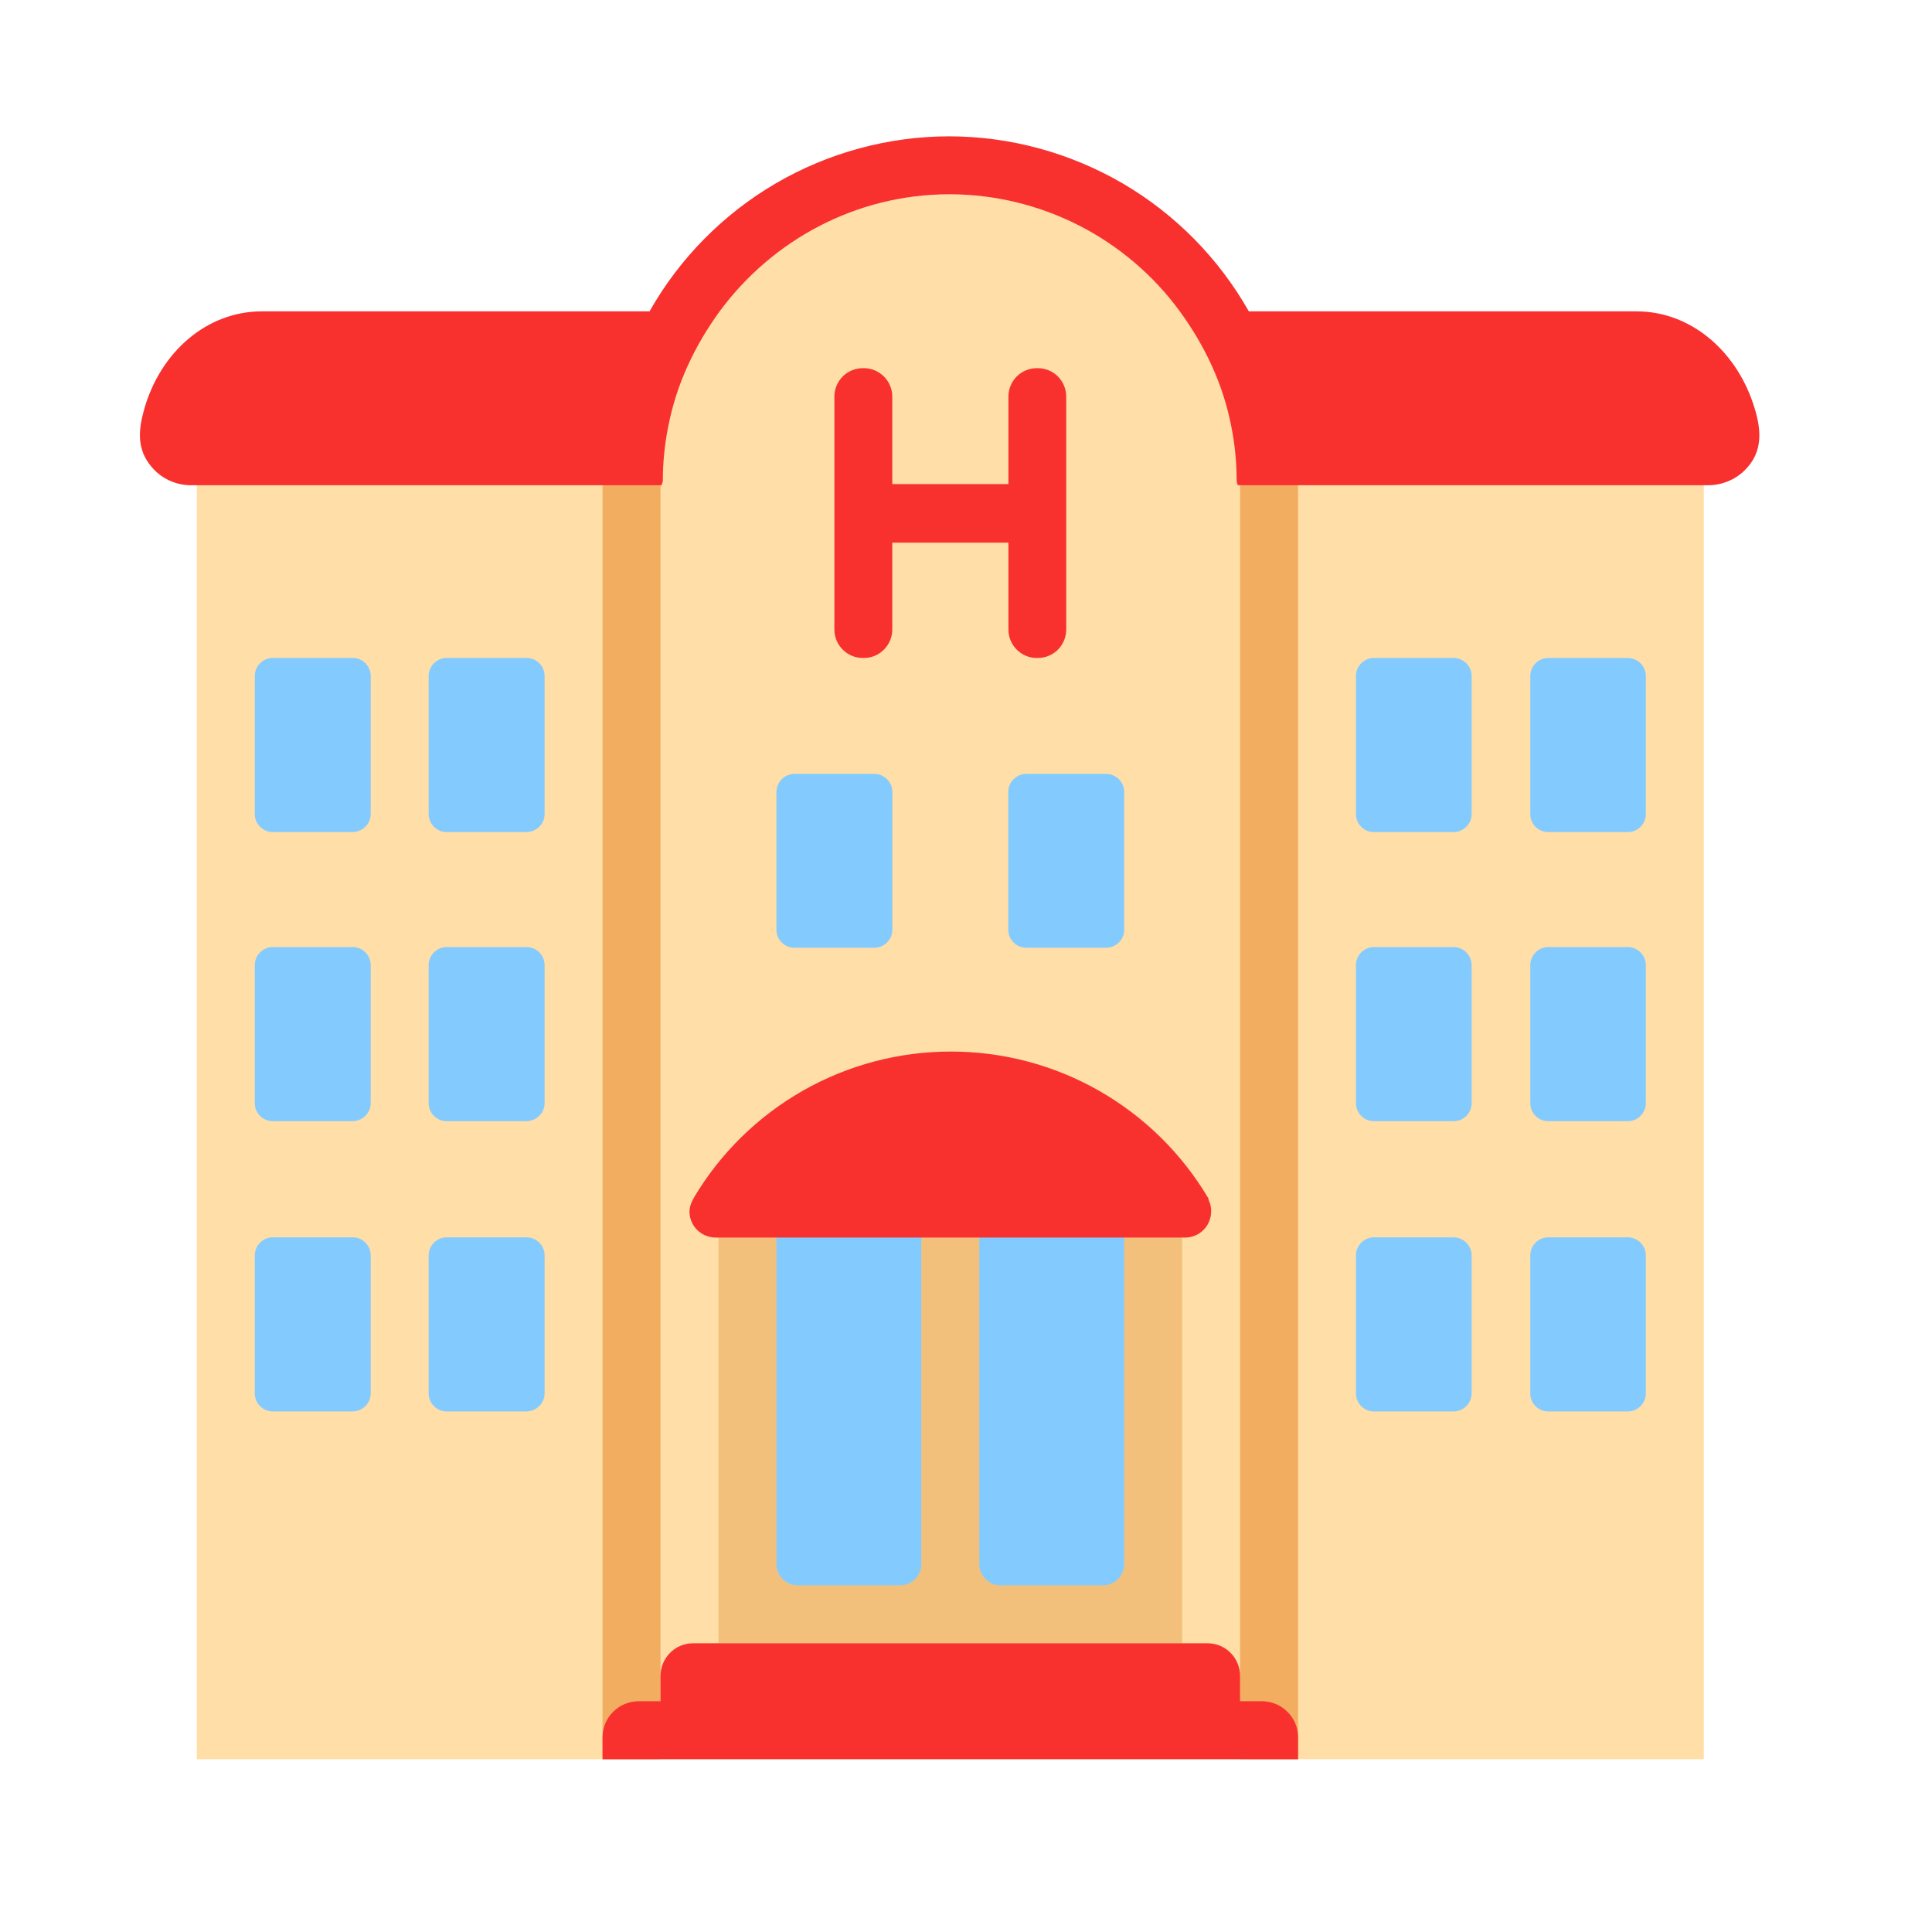 <svg width="25" height="25" viewBox="0 0 25 25" fill="none" xmlns="http://www.w3.org/2000/svg">
<path d="M16.047 6.276C16.048 5.783 15.952 5.294 15.764 4.838C15.576 4.382 15.3 3.967 14.952 3.618C14.604 3.268 14.19 2.991 13.735 2.802C13.279 2.612 12.79 2.515 12.297 2.514C10.227 2.514 8.547 4.2 8.547 6.276V6.264H2.547V22.764H22.047V6.264H16.047V6.276Z" fill="#FFDEA7"/>
<path d="M8.547 6.264V22.764H7.797V6.264H8.547ZM16.797 6.264H16.047V22.764H16.797V6.264Z" fill="#F3AD61"/>
<path d="M15.297 15.264H9.297V21.264H15.297V15.264Z" fill="#F3C07B"/>
<path d="M4.797 16.244V18.031C4.797 18.158 4.692 18.264 4.557 18.264H3.53C3.402 18.264 3.297 18.159 3.297 18.032V16.244C3.297 16.116 3.402 16.011 3.53 16.011H4.565C4.692 16.011 4.797 16.116 4.797 16.244ZM7.047 16.244V18.031C7.047 18.158 6.942 18.264 6.807 18.264H5.78C5.652 18.264 5.547 18.159 5.547 18.032V16.244C5.547 16.116 5.652 16.011 5.78 16.011H6.815C6.942 16.011 7.047 16.116 7.047 16.244ZM4.797 12.488V14.276C4.797 14.403 4.692 14.508 4.557 14.508H3.53C3.402 14.508 3.297 14.403 3.297 14.276V12.488C3.297 12.36 3.402 12.255 3.53 12.255H4.565C4.692 12.255 4.797 12.36 4.797 12.488ZM7.047 12.488V14.276C7.047 14.403 6.942 14.508 6.807 14.508H5.78C5.652 14.508 5.547 14.403 5.547 14.276V12.488C5.547 12.36 5.652 12.255 5.78 12.255H6.815C6.942 12.255 7.047 12.36 7.047 12.488ZM4.797 8.747V10.535C4.797 10.662 4.692 10.767 4.557 10.767H3.53C3.402 10.767 3.297 10.662 3.297 10.535V8.747C3.297 8.619 3.402 8.514 3.53 8.514H4.565C4.692 8.514 4.797 8.619 4.797 8.747ZM7.047 8.747V10.535C7.047 10.662 6.942 10.767 6.807 10.767H5.78C5.652 10.767 5.547 10.662 5.547 10.535V8.747C5.547 8.619 5.652 8.514 5.78 8.514H6.815C6.942 8.514 7.047 8.619 7.047 8.747ZM19.043 16.244V18.031C19.043 18.158 18.938 18.264 18.81 18.264H17.78C17.749 18.264 17.719 18.258 17.69 18.247C17.662 18.235 17.636 18.218 17.615 18.196C17.593 18.175 17.576 18.149 17.564 18.121C17.552 18.093 17.546 18.062 17.546 18.032V16.244C17.546 16.116 17.651 16.011 17.779 16.011H18.809C18.936 16.011 19.043 16.116 19.043 16.244ZM21.297 16.244V18.031C21.297 18.158 21.192 18.264 21.065 18.264H20.035C20.004 18.264 19.974 18.258 19.946 18.247C19.917 18.235 19.892 18.218 19.87 18.196C19.848 18.175 19.831 18.149 19.819 18.121C19.808 18.093 19.802 18.062 19.802 18.032V16.244C19.802 16.116 19.907 16.011 20.034 16.011H21.064C21.191 16.011 21.297 16.116 21.297 16.244ZM19.043 12.488V14.276C19.043 14.403 18.938 14.508 18.81 14.508H17.78C17.749 14.508 17.719 14.502 17.69 14.491C17.662 14.479 17.636 14.462 17.615 14.44C17.593 14.419 17.576 14.393 17.564 14.365C17.552 14.337 17.546 14.306 17.546 14.276V12.488C17.546 12.36 17.651 12.255 17.779 12.255H18.809C18.936 12.255 19.043 12.36 19.043 12.488ZM21.297 12.488V14.276C21.297 14.403 21.192 14.508 21.065 14.508H20.035C20.004 14.508 19.974 14.502 19.946 14.491C19.917 14.479 19.892 14.462 19.87 14.44C19.848 14.419 19.831 14.393 19.819 14.365C19.808 14.337 19.802 14.306 19.802 14.276V12.488C19.802 12.36 19.907 12.255 20.034 12.255H21.064C21.191 12.255 21.297 12.36 21.297 12.488ZM19.043 8.747V10.535C19.043 10.662 18.938 10.767 18.81 10.767H17.78C17.749 10.767 17.719 10.761 17.69 10.75C17.662 10.738 17.636 10.721 17.615 10.699C17.593 10.678 17.576 10.652 17.564 10.624C17.552 10.596 17.546 10.565 17.546 10.535V8.747C17.546 8.619 17.651 8.514 17.779 8.514H18.809C18.936 8.514 19.043 8.619 19.043 8.747ZM21.297 8.747V10.535C21.297 10.662 21.192 10.767 21.065 10.767H20.035C20.004 10.767 19.974 10.761 19.946 10.75C19.917 10.738 19.892 10.721 19.87 10.699C19.848 10.678 19.831 10.652 19.819 10.624C19.808 10.596 19.802 10.565 19.802 10.535V8.747C19.802 8.619 19.907 8.514 20.034 8.514H21.064C21.191 8.514 21.297 8.619 21.297 8.747ZM11.547 12.032V10.247C11.547 10.119 11.442 10.014 11.313 10.014H10.281C10.219 10.014 10.16 10.039 10.116 10.082C10.073 10.126 10.048 10.185 10.047 10.247V12.032C10.047 12.159 10.152 12.264 10.281 12.264H11.313C11.441 12.264 11.547 12.159 11.547 12.032ZM14.547 10.247V12.032C14.547 12.159 14.442 12.264 14.313 12.264H13.281C13.251 12.264 13.22 12.258 13.192 12.247C13.163 12.235 13.137 12.218 13.116 12.197C13.094 12.175 13.077 12.149 13.065 12.121C13.053 12.093 13.047 12.062 13.047 12.032V10.247C13.047 10.119 13.152 10.014 13.281 10.014H14.313C14.441 10.014 14.547 10.119 14.547 10.247ZM11.65 20.514H10.319C10.283 20.514 10.248 20.507 10.214 20.492C10.181 20.479 10.151 20.458 10.125 20.432C10.1 20.406 10.08 20.376 10.067 20.342C10.053 20.309 10.047 20.273 10.047 20.237V15.542C10.047 15.392 10.165 15.264 10.319 15.264H11.65C11.797 15.264 11.922 15.384 11.922 15.542V20.237C11.922 20.394 11.797 20.514 11.65 20.514ZM12.944 20.514H14.275C14.422 20.514 14.547 20.394 14.547 20.237V15.542C14.547 15.384 14.422 15.264 14.275 15.264H12.944C12.908 15.264 12.873 15.272 12.839 15.286C12.806 15.3 12.776 15.32 12.75 15.346C12.725 15.372 12.705 15.402 12.692 15.436C12.678 15.47 12.672 15.505 12.672 15.542V20.237C12.672 20.394 12.797 20.514 12.944 20.514Z" fill="#83CBFF"/>
<path d="M16.16 4.029H21.177C21.868 4.029 22.451 4.525 22.685 5.221C22.79 5.534 22.831 5.843 22.568 6.094C22.444 6.212 22.279 6.278 22.107 6.279H16.017L16.013 6.266C16.006 6.252 16.003 6.236 16.002 6.219C16.002 5.987 15.98 5.754 15.935 5.529C15.83 4.974 15.59 4.472 15.267 4.029C14.925 3.561 14.476 3.179 13.959 2.916C13.442 2.653 12.87 2.515 12.29 2.514C11.067 2.514 9.987 3.114 9.312 4.029C8.99 4.472 8.75 4.974 8.645 5.529C8.6 5.754 8.577 5.987 8.577 6.219C8.577 6.23 8.574 6.24 8.57 6.249C8.565 6.258 8.563 6.268 8.562 6.279H2.472C2.375 6.279 2.278 6.258 2.19 6.217C2.102 6.176 2.023 6.116 1.961 6.041C1.766 5.812 1.79 5.56 1.868 5.288C2.077 4.557 2.674 4.029 3.387 4.029H8.405C8.793 3.343 9.357 2.771 10.038 2.373C10.719 1.976 11.493 1.765 12.282 1.764C13.071 1.765 13.845 1.976 14.527 2.373C15.208 2.771 15.771 3.343 16.16 4.029ZM13.43 4.764H13.415C13.318 4.765 13.225 4.803 13.156 4.872C13.088 4.941 13.049 5.034 13.049 5.132V6.264H11.546V5.132C11.546 5.034 11.507 4.941 11.438 4.872C11.369 4.803 11.276 4.764 11.178 4.764H11.163C11.066 4.765 10.973 4.803 10.904 4.872C10.836 4.941 10.797 5.034 10.797 5.132V8.147C10.797 8.349 10.962 8.514 11.164 8.514H11.179C11.276 8.514 11.37 8.475 11.438 8.406C11.507 8.337 11.546 8.244 11.546 8.147V7.022H13.049V8.147C13.049 8.349 13.214 8.514 13.415 8.514H13.43C13.528 8.514 13.621 8.475 13.69 8.406C13.758 8.337 13.797 8.244 13.797 8.147V5.132C13.797 5.034 13.758 4.941 13.69 4.872C13.621 4.803 13.528 4.764 13.43 4.764ZM16.79 22.764H7.797V22.479C7.797 22.224 8.007 22.014 8.263 22.014H8.547V21.689C8.547 21.454 8.735 21.264 8.967 21.264H15.627C15.86 21.264 16.047 21.454 16.047 21.689V22.014H16.331C16.586 22.014 16.797 22.224 16.797 22.479V22.764H16.79ZM15.642 15.534C15.639 15.53 15.638 15.525 15.638 15.519C15.639 15.513 15.638 15.508 15.635 15.504C15.292 14.926 14.805 14.447 14.221 14.114C13.637 13.781 12.977 13.607 12.305 13.607C11.633 13.607 10.972 13.781 10.388 14.114C9.804 14.447 9.317 14.926 8.975 15.504V15.511C8.974 15.512 8.972 15.515 8.967 15.519C8.945 15.564 8.922 15.617 8.922 15.677C8.922 15.864 9.074 16.014 9.263 16.014H15.332C15.376 16.015 15.42 16.006 15.462 15.989C15.503 15.973 15.541 15.948 15.572 15.916C15.604 15.885 15.629 15.848 15.646 15.806C15.663 15.765 15.672 15.721 15.672 15.677C15.674 15.627 15.664 15.579 15.642 15.534Z" fill="#F8312F"/>
</svg>

